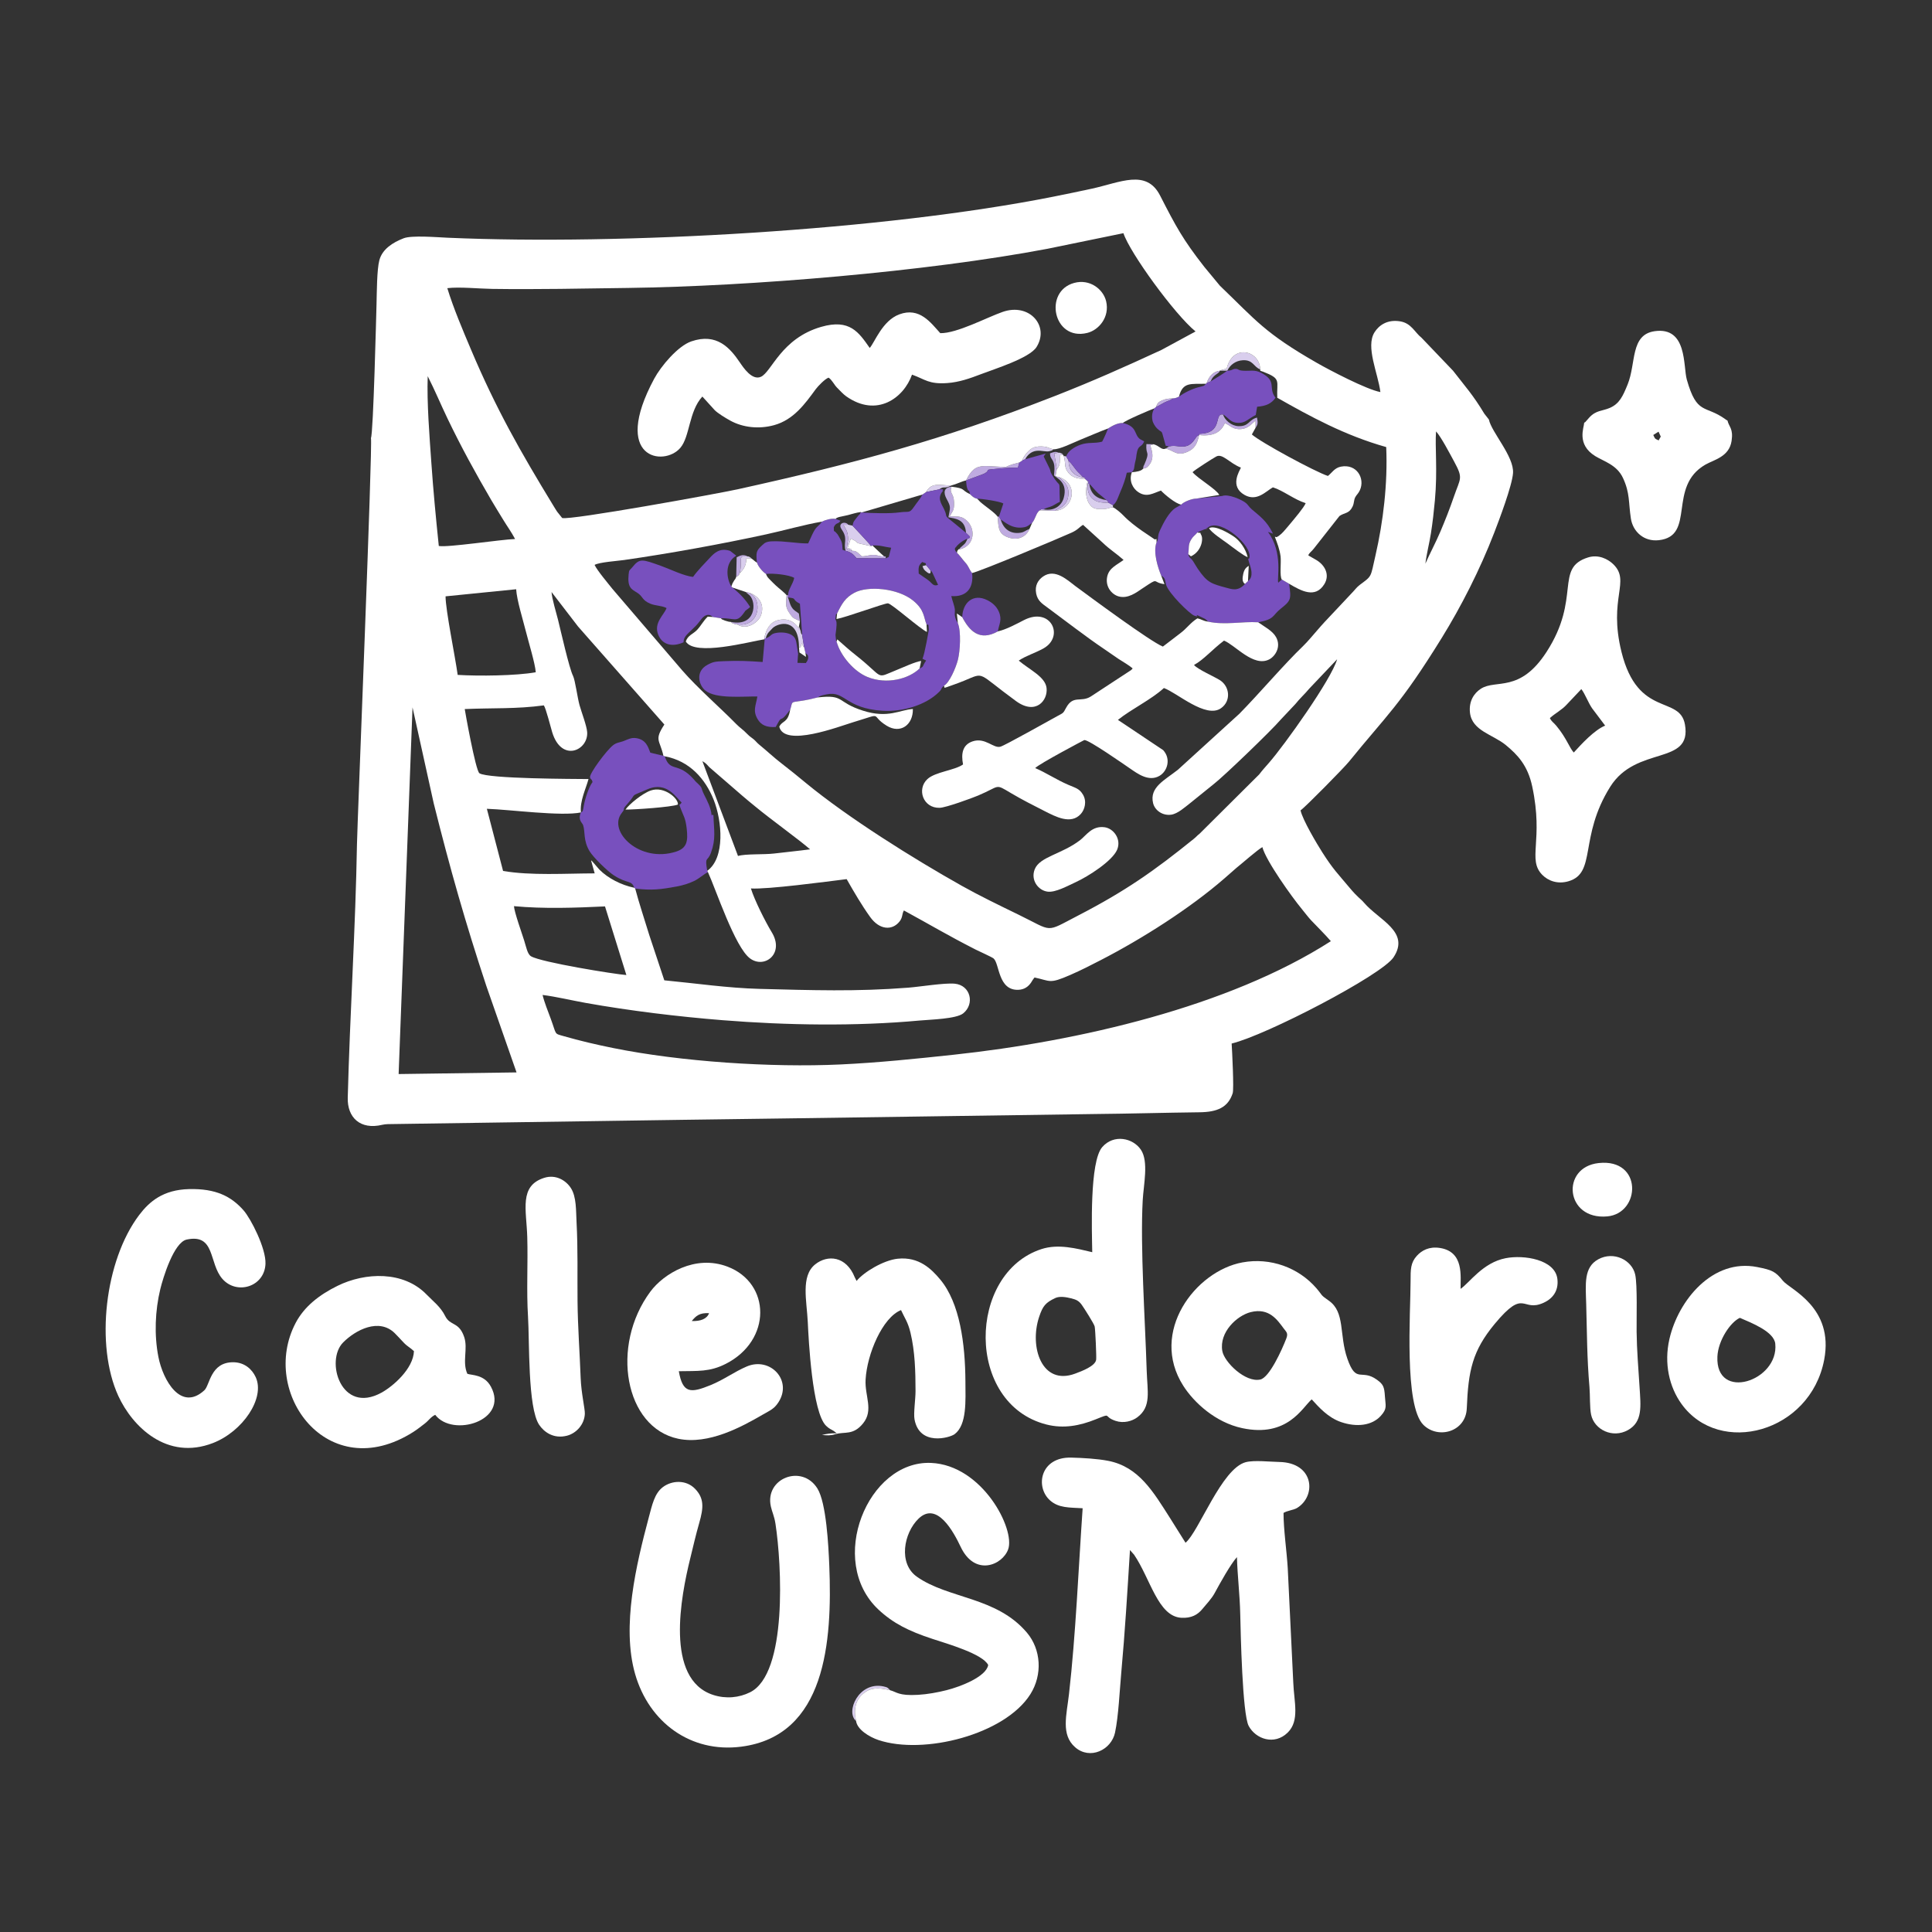<?xml version="1.0" encoding="UTF-8"?>
<!DOCTYPE svg PUBLIC "-//W3C//DTD SVG 1.1//EN" "http://www.w3.org/Graphics/SVG/1.1/DTD/svg11.dtd">
<!-- Creator: CorelDRAW 2021 (64-Bit) -->
<svg xmlns="http://www.w3.org/2000/svg" xml:space="preserve" width="5.118in" height="5.118in" version="1.1" style="shape-rendering:geometricPrecision; text-rendering:geometricPrecision; image-rendering:optimizeQuality; fill-rule:evenodd; clip-rule:evenodd"
viewBox="0 0 5118.11 5118.11"
 xmlns:xlink="http://www.w3.org/1999/xlink"
 xmlns:xodm="http://www.corel.com/coreldraw/odm/2003">
 <rect x="0" y="0" width="5118.11" height="5118.11" fill="#333333" stroke="none"/>
 <defs>
  <style type="text/css">
   <![CDATA[
    .fil2 {fill:#7850BE}
    .fil1 {fill:#BFABE0}
    .fil0 {fill:#D9CEED}
    .fil3 {fill:white}
   ]]>
  </style>
 </defs>
 <g id="Capa_x0020_1">
  <g id="_1806411748864">
   <g>
    <path class="fil0" d="M2258.12 1459.41c-6.6,-7.74 0.05,-4.27 -12.65,-7.85l8.36 -24.68c34.26,15.5 -6.03,7.03 54.36,19.94 -1.38,-2.29 -48.54,-53.29 -49.83,-54.36l-11.2 -2.35 -12.26 0.14c1.22,6.15 8.75,12.76 10.78,26.01 2.51,16.42 -1.5,23.37 -2.63,37.73l15.08 5.42z"/>
    <path class="fil0" d="M3231.63 982.07l19.53 -0.17c8.03,-15.96 22.83,-26.53 41.13,-27.57 27.4,-1.56 28.25,17.35 46.06,24.18 -0.49,-49.45 -72.8,-69.28 -88.69,-1.93l-15.91 4.27c-0.54,0.25 -1.5,0.69 -2.12,1.22z"/>
    <path class="fil0" d="M2024.73 1690.7l3.67 0.36c2.52,-8.22 3.87,-10.76 7.92,-16.06l10.84 -11.5c14.88,-13.49 69.21,-28.56 69.49,52 3.49,-3.7 3.73,5.51 6.84,-11.82 0.31,0.9 1.47,4 1.87,4.59 3.94,5.91 1.99,2.91 4.77,5.82l-5.19 -32.3c-4.53,-5.63 -2.32,-4.4 -4.22,-10.96l-4.22 -11.68 -1.56 9.87c1.99,-4.7 -1.16,-8.32 -5,-12.58 -12.55,-13.91 -28.85,-18.5 -49.02,-13.5 -20.76,5.14 -31.69,24.16 -36.19,47.74z"/>
    <path class="fil0" d="M2948.38 1343.92l0 -5.57 -12.21 -6.83c-18.82,0.73 -31.59,-1.19 -42.49,-10.89 -9.28,-8.26 -15.15,-24.7 -11.39,-41.07 1.93,-5.43 3.68,-4.69 -1.16,-4.69 -6.87,26.05 -4.88,49.62 8.2,64.45 6.86,7.78 13.94,9.31 28.39,9.46 17.59,0.18 20.8,-4.51 30.66,-4.84z"/>
    <path class="fil0" d="M1951.93 1653.39c26.01,18.26 56.87,-5.26 63.44,-22.08 11.55,-29.6 -4.91,-52.53 -30.13,-60.83l4 2.72c7.23,5.31 12.4,10.75 15.35,20.53 9.4,31.17 -11.61,68.24 -52.66,59.66z"/>
    <path class="fil0" d="M2267.81 4559.07c-7.5,-31.62 -0.13,-55.3 16.53,-70.36 20.04,-18.12 40.26,-19.01 73.59,-11.11 -5.2,-5.62 -5.61,-7.65 -17.68,-10.16 -65.36,-13.61 -101.06,67.57 -72.45,91.63z"/>
    <path class="fil0" d="M2707.81 1220.19l8.06 -3.66c5.77,-11.1 16.02,-20.84 30.48,-22.29 12.83,-1.28 24.22,3.04 33.21,1.15 10.17,-2.14 9.88,-4.43 10.94,-5.14 -12.15,-2.5 -11.94,-5.47 -23.99,-7.02 -9.81,-1.26 -21.77,-0.68 -30.11,3.18 -10.35,4.79 -24.11,20.57 -28.59,33.78z"/>
    <path class="fil0" d="M2794.88 1353.13c48.38,-2.59 64.45,-70.91 11.19,-88.98 14.95,15.16 26.9,23.05 23.88,49.53 -3.46,30.31 -30.45,34.16 -35.07,39.45z"/>
    <path class="fil0" d="M2873.5 1267.99c0,-4.69 1.22,-3.87 -3.23,-2.94 -25.35,-4.1 -38.98,-18.61 -39.4,-43.72 -1.39,-4.68 0.49,0.25 -2.99,-6.27 -1.89,-3.54 -2.09,-2.96 -3.35,-6.13l-6.48 -0.93c6.3,20.59 -0.37,28.82 12.43,44.44 8.95,10.92 22.87,16.85 43.03,15.55z"/>
    <path class="fil0" d="M2453.37 1303.41l34.39 -6.92c12.26,-8.19 11.17,-3.34 22.96,-6.27l7.13 -2.83c0.65,-0.29 1.6,-0.9 2.39,-1.37 -28.04,0.56 -52.15,-10.11 -66.87,17.39z"/>
    <path class="fil0" d="M1959.95 1517.79c0.66,-0.53 1.65,-2.18 1.94,-1.65 0.29,0.52 1.45,-1.24 1.83,-1.67 9.58,-10.73 13,-20.26 13.68,-35.41l13.31 0.5c-3.41,-3.37 0,-1.11 -5.62,-4.46 -3.48,-2.07 0.7,-0.12 -4.61,-1.13 -16.12,-0.44 -17.92,-1.94 -18.04,13.74 -0.12,15.31 -0.04,16.02 -2.49,30.07z"/>
    <path class="fil0" d="M2799.51 1243.11c9.74,-10.52 8.22,-20.98 8.15,-35.1 4.58,-3.94 -3.66,-1.01 8.67,-3.02 -2.77,-2.64 -0.1,-2.19 -5.55,-4.43 -6.74,-2.76 -2.34,-0.79 -6.83,-1.28l-11.17 1.8 6.74 42.02z"/>
    <path class="fil0" d="M2464.81 1510.87l-11.24 -13.66 -9.68 2.44c1.77,5.91 3.44,8.99 7.26,12.47 18.07,16.48 13.62,-1.19 13.66,-1.25z"/>
   </g>
   <g>
    <path class="fil1" d="M2559.05 1411.5l10.36 10.12c-3.45,6.02 2.37,1.7 -6.28,5.51 -6.45,13.75 -5.31,11.39 -14.48,19.69 -0.63,0.57 -2.58,2.22 -3.2,2.87 -4.45,4.61 -0.86,-0.16 -4.82,5.98 45.73,-9.49 44.82,-61.87 13.96,-81.59 -12.61,-8.07 -21.52,-4.87 -38.61,-6.38 7.37,-14.14 12.13,-14.91 11.47,-36.89 -0.78,-25.63 -13.44,-23.48 -6.72,-41.43 -20.89,2.02 -21.92,15.76 -13.17,32.03 11.87,22.05 10.15,21.33 4.87,48.94 17.79,3.69 44.41,4.37 46.61,41.16z"/>
    <path class="fil1" d="M3176.66 1152.47c36.56,4.16 58.01,-7.24 68.01,-31.5 15.18,5.8 20.91,18.02 44.2,15.58 18.72,-1.96 26.57,-13.91 37.2,-22.43l0.07 19.12c7.32,-10.1 5.85,-14.22 3.87,-27 -22.35,5.46 -20.44,23.69 -49.37,22.7 -18.24,-0.62 -36.44,-16.05 -40.58,-30.91 -23.63,-4.17 -1.66,43.35 -51.05,50.2 -17.33,2.4 -9.28,-1.41 -12.35,4.24z"/>
    <path class="fil1" d="M2559.24 1272.76l46.66 -17.33c25.9,-13.01 -12.84,-9.27 49.46,-14.93 16.02,-1.46 25.96,-1.17 41.39,-1.94l3.56 -13.41c-57.59,14.12 -8.2,13.23 -82.57,9.6 -27.53,-1.34 -39.97,5.15 -53.52,28.44l-4.96 9.56z"/>
    <path class="fil1" d="M2239.96 1459.02c16.5,4.39 20.31,9.56 29.24,19.85l77.17 0.32c-0.43,-6.52 1.48,-5.22 -4.37,-5.26 -9.26,1.3 -16.69,-3.69 -27.05,-3.9 -11.28,-0.22 -19.54,3.61 -31.46,3.75 -7.01,-4.84 -13.93,-16.12 -25.36,-14.37l-15.08 -5.42c1.13,-14.36 5.15,-21.31 2.63,-37.73 -2.03,-13.24 -9.56,-19.85 -10.78,-26.01l12.26 -0.14c-4.82,-6.66 -16.06,-7 -19.93,-0.67 -3.84,6.27 3.15,13.49 6.54,19.68 11.02,20.07 0.63,29.52 6.19,49.89z"/>
    <path class="fil1" d="M2727.31 1401.13c-12.72,5.14 -13.63,8.56 -23.93,10.15 -26.39,4.09 -45.1,-9.67 -52.46,-35.05l-4.5 -7.69 -3.68 0c2.96,29.8 1.42,45.65 28.29,55.16 25.2,8.92 47.32,-1 56.28,-22.57z"/>
    <path class="fil1" d="M2764.98 1349.43c-10.53,-0.81 -5.19,-2.52 -9.46,2.41l39.37 1.3c4.62,-5.29 31.61,-9.14 35.07,-39.45 3.02,-26.48 -8.93,-34.37 -23.88,-49.53l-9.96 -2.43 3.41 -18.62 -6.74 -42.02 11.17 -1.8c-8.04,-4.26 -13.59,-1.29 -22.24,1.64 -0.43,12.3 6.21,14.24 9.67,25.19 3.53,11.19 1.64,22.08 0.83,33.31 8.25,7.87 36.83,18.78 25.83,59.22 -5.95,21.87 -26.03,35.56 -53.06,30.78z"/>
    <path class="fil1" d="M3096.77 1182.79l-8.73 5.46c21.03,4.8 29.19,21.48 57.86,8.65 18.67,-8.35 25.26,-20.07 30.75,-44.43 -8.22,3.47 -7.27,6.39 -15.3,16.22 -3.62,4.43 -9.85,10.3 -16.33,12.4 -18.01,5.85 -30.01,-3.39 -48.26,1.69z"/>
    <path class="fil1" d="M1936.82 1647.71c3.13,2.59 -2.61,1.02 8.35,4.99 6.34,2.3 -3.56,0.69 6.75,0.69 41.05,8.58 62.06,-28.49 52.66,-59.66 -2.95,-9.78 -8.12,-15.22 -15.35,-20.53l-4 -2.72 -10.26 -2.45c0.63,0.65 1.66,0.58 2.03,1.8l8.96 7.49c18.79,18.74 15.95,83.02 -49.14,70.4z"/>
    <path class="fil1" d="M2119.09 1645.32l-2.76 -19.93c-7.57,-6.3 -13.06,-7.35 -19.09,-16.93 -5.15,-8.18 -6.74,-18.2 -9.78,-25.74l0.58 -5.97 -4.29 0c-1.57,23.01 -3.52,31.09 7.06,46.67 11.53,16.98 11.48,13.43 28.28,21.91z"/>
    <path class="fil1" d="M3028.09 1241.66c8.83,-2.44 9.31,-1.8 15.09,-8.44 18.46,-21.21 4.96,-46.97 4.08,-53.78l8.89 -2.5 -19.22 -0.51c-2.41,31.81 11.09,16.16 -5.51,54.32 -3.07,7.07 -1.33,-0.91 -3.34,10.91z"/>
    <path class="fil1" d="M2936.17 1331.51c-4.21,-7.8 3.61,-0.8 -5.04,-6.7 -26.57,-3.59 -42.04,-16.8 -45.52,-42.91l-3.33 -2.36c-3.76,16.38 2.11,32.81 11.39,41.07 10.91,9.71 23.67,11.62 42.49,10.89z"/>
    <path class="fil1" d="M1950.3 1528.13c5.57,-3.31 2.05,0.13 6.19,-4.24 3.39,-3.58 2.28,-3.19 3.46,-6.11 2.45,-14.06 2.37,-14.77 2.49,-30.07 0.12,-15.68 1.92,-14.19 18.04,-13.74 -10.91,-6.45 -19.65,-2.37 -28.99,2.45l-1.2 51.71z"/>
    <path class="fil1" d="M2870.27 1265.04l-10.46 -10.62c-14.39,-13.11 -18.7,-25.78 -28.94,-33.09 0.41,25.1 14.05,39.61 39.4,43.72z"/>
    <path class="fil1" d="M3196.62 1014.58c6.07,-2.35 4.27,-1.51 10.27,-4.03 4.16,-8.39 5.06,-10.46 11.49,-16.09 2.79,-2.44 5.57,-3.75 7.96,-5.74 5.14,-4.29 3.31,-2.97 5.3,-6.64 -18.28,1.99 -29.43,16.13 -35.02,32.51z"/>
    <path class="fil1" d="M3062.4 1078.09c9.51,-3.98 14.52,-7.89 22.31,-11.78 4.3,-2.15 6.53,-2.87 9.94,-4.26 1.26,-0.51 5.14,-1.94 6.17,-2.51 4.16,-2.32 2.79,-1.74 5.28,-4.08 -9.57,0.16 -19.63,1.57 -27.56,5.16 -9.15,4.14 -12.57,7.08 -16.14,17.47z"/>
   </g>
   <g>
    <path class="fil2" d="M2217.58 1625.15c12.82,-26.18 21.61,-41.74 45.53,-54.73 35.46,-19.26 115.66,-12.69 156.66,21.26 29.69,24.59 26.91,43.72 34.66,62.04 5.13,5.85 4.89,-8.24 6.06,14.26 0.05,0.91 -10.66,64 -16.72,77.15l9.71 4.7c-11.63,16.19 -4.34,15.34 -17.31,20.97 -28.6,27.91 -87.3,43.28 -138.09,22.62 -36,-14.64 -71.52,-56.04 -81.99,-94.07 -0.47,-0.53 -0.96,-1.39 -1.15,-1.8l-1.59 -15.43c7.56,-51.69 -2.62,-30.95 0.36,-48.46 1.35,-7.96 -1.01,-3.86 3.86,-8.51zm236 -127.94l11.24 13.66c4.51,4.45 0.28,-0.86 4.84,5.47l15.43 33.07c-13.18,4.53 -14.74,-3.76 -25.58,-12.04 -8.46,-6.46 -17.25,-11.58 -25.71,-17.94 -0.13,-9.37 -1.55,-15.69 2.37,-22.42 1.91,-3.28 8.04,-10.59 8.37,-7.56 13.69,4.5 5.27,1.65 9.03,7.77zm-0.2 -193.8l-9.52 6.65c-6.22,11.55 -14.3,20.36 -22.61,32.59 -12.52,18.41 -13.61,11.16 -37.46,14.56 -27.7,3.95 -72.77,2.14 -101.41,0.45l-1.78 -1.24c-5.39,11.07 -1.72,2.37 -9.81,13.25 -8.74,11.74 -9.75,10.59 -12.4,22.8 1.3,1.07 48.45,52.07 49.83,54.36l2.79 -1.93c20.52,-1.07 30.41,3.74 49.72,6.14l-6.37 24.44 -7.97 3.71 -77.17 -0.32c-8.93,-10.29 -12.74,-15.46 -29.24,-19.85l-7.87 -2.45c-1.28,-20.03 -1.14,-19.8 -8.97,-33.92 -5.19,-9.35 -2.94,-5.11 -8.32,-11.67 -6.44,-7.84 -5.46,2.04 -5.95,-14.41 6.74,-14.1 11.68,-6.86 17.55,-17.06l-12.72 -4.89c-11.1,-2.03 -27.14,2.7 -36.63,7.37 -7.59,12.16 -12.91,10.66 -21.39,26.21 -5.28,9.68 -9.3,20.37 -14.72,31.34 -29.57,0.39 -61.33,-6.74 -94.77,-5.59 -8.59,0.3 -15.11,1.25 -20.71,4.9l-6 5.13c-0.43,0.39 -1.04,0.98 -1.47,1.38 -15.2,14.13 -15.39,19.05 -12.72,45.06 3.27,10.75 15.64,24.8 23.85,29.98 18.13,-2.26 60.62,2 74.86,10.44 -2.86,16.09 -17.56,32.8 -15.92,45.89l-0.58 5.97c26.77,2.89 7.19,4 31.63,16.69l5.84 82.4 5.19 32.3 3.63 15.62c6.24,5.55 7.22,5.71 7.23,12.36 0.01,6.24 -4.56,11.96 -4.57,11.94 -0.25,-0.46 -0.98,1.67 -1.5,2.46l-22.32 -0.51c1.87,-38.41 3.35,-10.15 -1.49,-45.08 -1.97,-14.22 -3.76,-22.13 -13.45,-28.47 -8.94,-5.86 -24.53,-8.32 -39.72,-6.08 -18.05,2.66 -13.58,9.23 -29.54,14.72l-3.67 -0.36 1.02 2.71 -5.39 60.28c-39.14,-2.68 -62.92,-3.89 -102.46,-2.24 -22.77,0.94 -28.43,1.28 -44.18,9.94 -32.86,18.07 -22.02,53.85 -5.6,67.59 27.96,23.4 101.47,15.31 138.24,16.12 -4.04,24.44 -12.53,37.09 0.36,59.46 9.46,16.41 23.62,22.67 48.2,21.32l7.59 -13.72c9.33,-15.51 4.61,1.93 25.71,-25.63 5.04,-6.58 0.07,-0.94 4.91,-5.64 7.42,-22.91 -0.59,-19.88 28.29,-24.08 17.23,-2.51 29.38,-5.26 44.94,-9.23 7.54,-5.39 14.25,-6.22 23.85,-8.22 48.74,-10.15 48.85,37.23 147.53,43.47 52.39,3.31 114.54,-14.29 150.31,-50.16 9.02,-9.05 2.09,-6.44 12.43,-16.1 14.25,-7.04 31.76,-47.28 37.16,-68.72 5.95,-23.67 8.81,-75.32 -0.17,-97.02l-4.83 -9.05c-5.59,-13.57 -2.41,-20.24 -3.06,-26.63 -1.15,-11.31 -7.04,-24.54 -9.5,-36.1 40.52,3.01 59.93,-21.39 55.08,-61.06 -8.55,-10.72 -8.16,-17.26 -18.7,-28.65 -5.08,-5.48 -16.72,-21.46 -21.27,-24.94 -10.74,-10.93 -2.64,-15.01 -2.64,-15.01 2.7,-5.35 18.93,-19.02 30.58,-22.26 8.65,-3.81 2.83,0.51 6.28,-5.51l-10.36 -10.12 -27.87 -23.06c-36.7,-29.55 -17.28,-12.75 -30.48,-40.2 -6.8,-14.13 -19.26,-28.8 -2.51,-47.96 -4.91,-4.63 7.29,-4.64 -10.43,-3.8l-34.39 6.92z"/>
    <path class="fil2" d="M1805.63 2125.72c-5.04,10.75 -8.64,-0.95 -2.35,16.33 6.84,18.8 12.5,23.61 15.84,52.59 3.85,33.52 0.83,51.98 -27.89,61.32 -96.43,31.35 -182.19,-53.5 -144.33,-101.99 13.13,-16.82 -2.46,-4.68 15.26,-24.48 28.29,-31.62 1.07,-16.03 52.96,-38.53 52.56,-22.79 77.49,24.52 90.51,34.76zm-266.68 26.55c-8.92,20.62 3.57,26.83 5.85,33.79 5.85,17.82 -0.17,40.21 17.08,68.97 9.82,16.37 47.47,53.13 64.83,64.24 35.93,23 45.91,11.41 53.7,32.63l2.24 2.02c43.65,5.36 67.63,2.35 109.75,-5.43 17.24,-3.19 32.13,-7.85 45.86,-14.38 14.82,-7.04 25.31,-17.79 37.18,-23.69l-1.87 -3.48c-7.06,-40.61 0.59,-22.26 9.94,-48.15 13.47,-37.27 7.74,-58.74 6.43,-99.39 -8,-3.23 -3.97,5.61 -4.85,-0.27 -0.02,-0.11 -0.07,0.28 -0.18,0.27 -0.79,-18.33 -12.19,-39.58 -19.14,-53.28 -10.85,-21.4 -2.31,-16.77 -19.47,-32.47 -6.26,-5.73 -2.29,-2.3 -8.11,-8.85 -43,-48.36 -62.61,-16.97 -77.2,-61.25l-3.58 -1.3 -34.57 -8.27c-0.31,-0.72 -0.61,-1.46 -0.91,-2.21 -4.78,-12 -10.31,-32.55 -36.61,-36.39 -13.93,-2.04 -23.11,3.99 -33.04,7.64 -12.04,4.43 -19.08,3.91 -28.36,11.31 -18.08,14.43 -62.24,74.43 -60.89,84.57 0.87,6.47 4.82,3.72 6.61,12.94 -9.5,12.31 -19.65,43.55 -22.83,61.37 -2.92,16.4 -2.39,16.06 -7.88,19.05z"/>
    <path class="fil2" d="M3147.92 1467.97c2.2,-15.85 -0.64,-24.15 6.72,-37.15 5.86,-10.36 9.87,-11.22 17.4,-20.17l7.59 -3.98c46.05,-18.02 -5.91,6.12 22.93,-11.15 33.17,-19.87 114.25,48.57 107.39,82.13 -1.06,5.2 -6.03,-3.44 -0.57,13.57 3.91,12.18 13.05,36.41 -3.33,48.19l-7.94 7.5c-5.44,6.25 -12.28,11.69 -21.91,13.65 -8.5,1.72 -16.48,-0.61 -24.54,-2.77 -43.12,-11.54 -52.93,-13.65 -78.59,-51.03 -3.56,-5.18 -8.4,-13.79 -11.99,-19.37 -7.19,-11.17 -10.5,-7.58 -13.15,-19.41zm21.57 -147.13c-11.63,-0.17 -33.22,8.21 -40.33,15.91 -0.76,0.54 -1.74,1.1 -2.35,1.48l-12.2 7.01c-17.01,10.22 -32.26,39.22 -41.02,58.16 -2.06,4.44 -4.12,9.33 -4.98,14.25 -1.83,10.5 -0.4,12.89 -4.7,18.92 -10.02,26.73 4.18,68.5 12.26,88.17 11.65,7.7 9.33,10.35 12.76,23.51 6.03,23.13 62.98,78.3 74.5,82.53 20.38,7.5 -6.7,-8.76 16.83,2.93 13.11,6.51 11.87,4.34 20.34,13.15 44.84,9.67 89.37,-1.03 132.5,1.65 44.93,-8.37 36.57,-17.65 60.2,-36.4 26.59,-21.11 27.85,-24.66 21.61,-65.63l-19.23 -11.22 -9.37 8.3c-4.44,-8.58 13.8,-79.43 -27.35,-134.46l13.4 4.71c-16.41,-33.93 -34.54,-45.87 -56.03,-64.34 -8.77,-7.54 -9.25,-12.31 -18.32,-18.84 -8.8,-6.33 -43.19,-23.01 -60.67,-16.64l-67.84 6.86z"/>
    <path class="fil2" d="M1887.89 1634.43l21.88 3.5c36.4,-1.32 41.52,13.91 62.06,-16.02 4.22,-6.14 1.66,-2.91 6.74,-6.96 0.66,-0.52 2.78,-1.93 3.45,-2.45l5.19 -4.5c-11.05,-18.08 -26.02,-34.3 -42.39,-47.8l-4.16 -3.63 -3.18 -2.87c-12.31,-19.33 -19.34,-62.36 13.02,-81.63l-16.24 -12.67c-27.23,-9.28 -42.11,5.83 -53.19,17.61 -15,15.95 -33.8,35.28 -45.01,51.2 -22.99,-1.87 -61.5,-20.65 -83.76,-28.67 -51.92,-18.69 -57.5,-20.99 -77.11,3.07 -7.78,9.55 -8.52,5.44 -9.92,19.43 -3.41,34.01 7.31,38.74 22,47.66 16.86,10.24 12.15,19.89 35.68,29.65 13.64,5.66 30.87,4.91 42.89,11.5 -7.34,19.18 -34.96,39.31 -21.9,71.1 10.44,25.41 35.95,33.4 66.78,19.6 0.75,-16.6 9.58,-20.26 31.93,-42.96 7.89,-8.02 9.84,-11.88 16.87,-20.27 8.29,-9.9 19.39,-13.37 28.38,-3.89z"/>
    <path class="fil2" d="M3251.16 981.91c-2.84,3.08 -34.91,23.02 -44.28,28.64 -6,2.52 -4.19,1.68 -10.27,4.03l-1.76 2.06c-6.95,6.45 -1.63,4.6 -19.79,9.09 -15.66,3.87 -39.31,15.13 -51.81,25.09 -4.95,1.96 -8.89,4.56 -17.16,4.64 -2.49,2.33 -1.12,1.76 -5.28,4.08 -1.03,0.57 -4.91,2 -6.17,2.51 -3.41,1.39 -5.64,2.11 -9.94,4.26 -7.79,3.89 -12.8,7.8 -22.31,11.78l-4.68 3.86c-5.27,10.2 -6.94,19.33 -4.78,31.34 1.3,7.26 7.15,16.73 12.16,21.58 17.7,17.13 8.61,-4.78 22.96,45.91l8.7 2c18.25,-5.08 30.25,4.17 48.26,-1.69 6.48,-2.1 12.71,-7.97 16.33,-12.4 8.03,-9.83 7.08,-12.75 15.3,-16.22 3.07,-5.65 -4.98,-1.83 12.35,-4.24 49.39,-6.85 27.42,-54.37 51.05,-50.2 5.01,3.01 2.14,1.13 6.04,4.13 1.13,0.87 3.78,3.16 4.98,4.24 8.76,7.93 16.19,15.21 34.76,13.67 14.52,-1.2 22.19,-11.33 40.83,-20.66l3.65 -21.88c24.64,-2.01 37.91,-8.6 48.73,-23.81 -20.98,-26.84 5.6,-43.2 -38.05,-66.04 -17.91,-9.37 -29.69,-4.19 -49,-5.7 -13.96,-1.09 -9.96,-5.1 -19.65,-4.76 -8.21,0.28 -7.29,4.58 -21.17,4.69z"/>
    <path class="fil2" d="M2715.87 1216.53l-8.06 3.66 -7.52 4.98 -3.56 13.41c-15.43,0.76 -25.37,0.48 -41.39,1.94 -62.3,5.66 -23.56,1.92 -49.46,14.93l-46.66 17.33c0.9,6.69 0.75,14 2.67,19.7 5.45,16.15 3.85,-2.15 7.81,16.67 6.14,5.76 9.91,10.12 18.98,12.06 11.99,-0.37 60.32,7.11 69.32,12.52l-11.6 34.83 4.5 7.69c10.1,5.38 30.41,27.13 63.51,20.21 8.86,-1.85 12.14,-6.43 19.8,-11.28 8.28,-9.84 9.86,-22.65 16.44,-29.65 4.24,-4.51 -0.66,-0.91 4.83,-3.68 4.28,-4.93 -1.06,-3.21 9.46,-2.41 5.54,-4.42 14.96,-5.45 21.95,-8.77 7.25,-3.45 12.43,-7.54 20.79,-11.28 -2.73,-70.28 4.85,-27.62 -21.34,-72.65 -5.4,-9.29 -2.15,-7.26 -6.03,-15.99l-15.42 -31.31c0.28,-0.55 0.81,-1.28 1.14,-1.83 0.36,-0.6 0.94,-1.4 1.29,-1.96 0.37,-0.59 1.06,-1.56 1.39,-2.04 0.33,-0.5 1,-1.36 1.45,-2.07l-54.32 15z"/>
    <path class="fil2" d="M2935.2 1135.2c-3.05,8.96 -10.86,26.28 -15.43,34.73 -20.77,5.85 -36.36,0.55 -57.92,8.39 -16.42,5.97 -32.39,16.44 -37.33,30.61 1.26,3.17 1.46,2.59 3.35,6.13 3.48,6.52 1.61,1.59 2.99,6.27 10.23,7.32 14.55,19.98 28.94,33.09l10.46 10.62c4.45,-0.92 3.23,-1.74 3.23,2.94l7.63 6.87c4.84,0 3.09,-0.74 1.16,4.69l3.33 2.36c2.96,2.49 2.06,1.48 4.97,4.7 9.13,10.11 14.35,17.77 27.14,27l13.41 11.21c8.65,5.9 0.82,-1.09 5.04,6.7l12.21 6.83c10.21,-6.74 14.48,-24.39 20.95,-38.66 5.34,-11.78 12.97,-33.42 15.67,-47.37l13.45 -1.33c8.73,-10.11 3.94,-8.41 10.12,-32.56 1.46,-5.72 1.22,-7.12 2.03,-12.93 4.21,-30.33 13.45,-17.65 20.37,-36.36 -2.04,-1.14 -7.96,-3.98 -9.43,-4.9 -18.61,-11.69 -6.58,-34.4 -46.96,-43.63 -14.29,-0.71 -29.3,8.28 -39.38,14.61z"/>
    <path class="fil2" d="M2549.07 1634.86c18.46,35.47 45.54,65.24 94.42,37.73 2.95,-19.09 12.24,-30.19 2.33,-52.75 -6.17,-14.06 -17.65,-23.56 -29.89,-29.74 -37.91,-19.17 -65.68,6.5 -66.87,44.76z"/>
   </g>
   <g>
    <path class="fil3" d="M1092.82 1873.85l56.19 254.4c43.49,173.8 83.32,314.2 139.29,483.46l80.09 229.23 -312.37 4.34 36.8 -971.43zm566.53 709.16c-30.83,-2.22 -225.77,-33.69 -252.59,-49.7 -9.56,-5.71 -12.57,-23.98 -18.2,-41.87 -5.83,-18.52 -26.13,-75.24 -27,-90.93 78.33,7.43 163.49,4.38 241.17,0.67l56.61 181.83zm295.69 -315.44l-94.36 -251.17c9.04,5.17 10.52,7.37 18.43,15.97l87.32 75.59c13.04,11.39 22.17,18.5 34.3,28.54 42.04,34.81 115.6,87.52 145.28,113.48 -31.68,4.23 -63.65,7.31 -94.92,11.07 -27.89,3.35 -75.75,0.42 -96.05,6.53zm-587.65 -706.59c1.46,28.02 18.39,82.21 25.73,111.68 6.77,27.2 24.52,84.74 26.19,108.23 -52.36,9.44 -151.42,10.39 -206.86,6.98 -6.4,-47.19 -32.18,-172.25 -32.09,-208.1l187.03 -18.79zm390.03 441.27l3.58 1.3c66.7,12.3 107.86,60.83 129.42,114.63 22.7,56.65 30.89,154.46 -16.84,188.75l1.87 3.48c21.13,45.89 71.41,198.86 111.41,228.51 38.46,28.5 92.09,-12.59 57.69,-69.13 -16.36,-26.87 -45.78,-84.87 -55.3,-116.15 43.82,2.85 200.91,-18.13 253.65,-24.75 19.77,34.69 39.51,68.62 62.21,100.31 24.63,34.4 58.06,36.51 77.63,12.31 9.1,-11.25 6.24,-19.91 11.81,-29.58 69.02,37.52 114.35,65.03 189.9,103.55 8.9,4.54 43.37,19.86 47.77,23.7 15.92,13.9 11.51,84.97 65.5,82.96 16.05,-0.6 26.69,-8.6 34.11,-19.75 1.63,-2.44 1.95,-3.39 3.3,-5.42 0.5,-0.74 2.11,-3.09 2.58,-3.74l2.92 -3.73c43.33,9.22 38.19,17.85 94.78,-6.8 28.91,-12.59 54.53,-25.81 80.67,-39.27 109.43,-56.34 236.36,-137.14 327.01,-215.93l31.93 -27.98c15.81,-12.56 56.09,-48.22 69.16,-55.36 9.56,36.29 77.73,131.53 104.66,164.15 7.6,9.21 17.59,22.46 24.56,29.77 18.43,19.34 36.58,37.13 52.24,55.21 -271.23,174.09 -669.76,265.46 -999.25,300.84 -98.36,10.56 -200.31,21.11 -300.07,25.77 -183.32,8.56 -423.05,-7.24 -602.65,-43.65 -44.95,-9.11 -87.78,-19.11 -131.04,-31.58 -25.32,-7.3 -17.46,-2.06 -33.77,-46.31 -6.9,-18.72 -16.94,-43.26 -21.5,-62.6 36.46,4.58 77.29,14.48 114.22,21.08 116.93,20.9 244.89,36.39 363.28,45.83 169.17,13.47 352.24,16.44 521.58,0.82 28.6,-2.64 96.67,-4.11 115.22,-18.97 31.09,-24.89 19.67,-74.68 -22.64,-78.61 -26.98,-2.5 -91.74,8.1 -122.65,10.53 -138.09,10.83 -256.21,6.75 -394.23,3.23 -84.11,-2.15 -170.35,-14.91 -252.3,-22.68l-39.82 -119.85c-12.69,-41.84 -27.04,-84.13 -37.32,-123.26l-2.24 -2.02c-34.98,-7.36 -69.59,-25.02 -92.62,-48.21l-19.7 -22.69c-0.18,-0.85 -0.87,-0.95 -2.21,-1.13l9.48 33.83c-77.09,0.18 -169.09,6.27 -242.71,-6.41l-42.95 -164.66c62.69,2.16 197.15,20.44 249.25,9.64 -3.56,-29.74 13.55,-63.86 20,-88.41 -39.89,-0.39 -265.22,-0.56 -288.88,-15.31 -10.29,-6.41 -39.07,-169.09 -38.98,-170.12 74.57,-3.31 137.04,0.14 209.57,-9.76 5.66,8.16 18.14,58.24 22.2,71.41 24.92,80.81 95.95,47.86 92.56,-0.64 -1.19,-17.03 -15.26,-53.41 -20.31,-71.68 -5.38,-19.43 -11.59,-66.14 -17.03,-76.98 -10.39,-20.74 -32.42,-119.04 -39.86,-148.95 -4.92,-19.77 -15.93,-54.93 -17.18,-73.45l70.47 91.63 228.41 259.41c-27.78,42.21 -11.93,40.03 -2.5,82.84zm2094.54 -779.98c24.98,46.05 16.85,43.2 -0.53,93.78 -11.52,33.5 -22.39,60.87 -35.86,92.67 -12.27,28.96 -27.88,57.58 -39.53,84.49 2.89,-24.98 10.63,-54.68 14.68,-80.52 4.65,-29.66 7.67,-56.93 10.47,-87.11 7.35,-79.07 -0.08,-143.52 3.09,-182.69 13.17,14.17 36.31,58.42 47.68,79.39zm-1674.9 159.72c9.5,-4.67 25.54,-9.4 36.63,-7.37 5.04,-4.06 0.17,-1.61 8.93,-4.9l23.17 -5.06c11.78,-2.91 21.7,-6.61 34.8,-8.24l1.78 1.24 161.49 -47.6 9.52 -6.65c14.71,-27.5 38.82,-16.82 66.87,-17.39 13.81,-3.43 28.68,-11.42 39,-13.26l4.96 -9.56c13.56,-23.3 26,-29.79 53.52,-28.44 74.38,3.63 24.98,4.52 82.57,-9.6l7.52 -4.98c4.48,-13.22 18.25,-29 28.59,-33.78 8.34,-3.86 20.3,-4.43 30.11,-3.18 12.06,1.55 11.84,4.52 23.99,7.02 16.57,0.83 53.31,-18 72.35,-25.63 24.9,-9.98 47.54,-20.35 72.35,-29.41 10.08,-6.33 25.09,-15.32 39.38,-14.61 7.92,-7.6 75.02,-35.83 83.14,-38.65l4.68 -3.86c3.57,-10.39 7,-13.33 16.14,-17.47 7.93,-3.59 17.98,-5 27.56,-5.16 8.27,-0.07 12.21,-2.68 17.16,-4.64 9.86,-40.09 32.61,-32.96 71.6,-34.18l1.76 -2.06c5.59,-16.38 16.74,-30.52 35.02,-32.51 0.63,-0.52 1.59,-0.97 2.12,-1.22l15.91 -4.27c15.89,-67.35 88.2,-47.52 88.69,1.93 1.54,6.31 -3.4,1.91 7.93,6.3 49.25,19.04 35.38,23.61 37.35,68.93 87.8,49.8 178.83,99.73 288.62,130.63 4.23,96.85 -7.96,197.91 -28.42,287.08 -13.78,60.06 -8.42,53.12 -41.76,78.13 -7.87,5.91 -11.41,11.61 -18.31,18.72l-74.73 79.52c-12.63,13.58 -25.34,29.07 -37.41,42.66 -6.42,7.23 -12.41,14.18 -19.27,20.76 -51.12,49.01 -116.15,125.87 -168.98,179.54l-162.97 148.43c-34.87,27.51 -75.94,46.46 -65.68,88.53 4.49,18.43 24.33,33.71 47.85,30.5 17.5,-2.39 37.02,-20.44 48.08,-28.82l64.79 -52.31c24.55,-18.63 153.51,-142.51 177.53,-170.94l38.79 -41.16c11.91,-15.09 24.14,-25.61 36.59,-40.63l73.89 -77.89c-14.93,52.96 -139.51,227.47 -180.41,274.2 -9.2,10.52 -18.16,20.34 -26.12,30.96l-157.61 156.76c-6.57,5.01 -8.4,8.06 -15.05,13.43 -105.71,85.51 -182.32,139.18 -307.64,203.94 -88.59,45.78 -63.61,42.8 -157.99,-3.06 -51.78,-25.16 -103.13,-50.04 -149.7,-76.18 -128.81,-72.33 -301.59,-180.58 -413.13,-272.56 -21.48,-17.71 -41.72,-34.35 -63.36,-50.91 -21.13,-16.17 -40.19,-34.34 -60.57,-50.92 -5.98,-4.87 -8.37,-8.94 -14.46,-13.96 -6.37,-5.25 -9.87,-6.78 -15.8,-12.93 -12.62,-13.1 -19.65,-16.6 -29.99,-27.14 -43.68,-44.53 -101.99,-94.87 -143.3,-142.37l-184.51 -215.44c-11.38,-14.39 -40.46,-48.77 -47.49,-63.76 12.93,-7.31 60.05,-10.36 78.06,-12.94 122.21,-17.56 258.84,-42.41 377.32,-68.2 47.98,-10.44 100.8,-25.65 146.55,-33.43zm-1044 -385.41c18.47,36.08 34.44,74.65 52.47,112.18 36.09,75.14 74.36,144.89 115.75,215.78 10.65,18.23 20.49,33.63 31.28,51.53 10.98,18.2 22.38,33.54 31.97,51.84 -37.31,1.22 -180.49,23.11 -202.1,18.41 -7.76,-74.76 -14.52,-145.33 -19.78,-220.94 -4.92,-70.74 -12.03,-157.57 -9.59,-228.79zm51.93 -233.2c32.82,-3.92 83.67,1.45 118.51,1.94 121.4,1.72 238.97,-0.94 360.01,-2.53 324.47,-4.25 790.46,-43.04 1111.09,-103.68l201.5 -41.38c16.85,51.78 135.95,215.53 191.05,260.33l-90.39 48.98c-96.91,44.8 -181.58,82.65 -283.41,122.47 -294.68,115.23 -529.27,178.27 -839.15,246.65 -52.82,11.66 -444.34,82.74 -464.96,76.09l-13.38 -16.77c-3.49,-5.2 -6.96,-11.02 -10.96,-17.57 -86.07,-141.22 -150.49,-254.22 -217.03,-411.54 -21.72,-51.35 -46.92,-110.52 -62.88,-163zm-202.29 397c4.82,16.98 -36.13,1020.56 -37.06,1076.24 -3.64,217.74 -18.69,449.69 -24.42,671.36 -1.35,52.41 33.02,85.81 91.59,71.74 8.94,-2.15 19.82,-1.84 30.67,-1.99l760.05 -11.11c90.43,-0.98 181.03,-2.68 271.39,-3.68l825.69 -11.75c92.29,-0.85 184.85,-3.59 277.23,-4.64 46.84,-0.53 75.61,-12.87 87.74,-50.59 3.61,-11.22 -1.46,-110.84 -2.77,-131.52 91.36,-21.96 397.34,-180.99 428.76,-228.31 44.98,-67.73 -38.81,-98.77 -77.69,-144.31 -11.11,-13.02 -15.2,-11.9 -40.59,-42.37 -29.5,-35.41 -41.68,-46.41 -70.7,-92.06 -13.58,-21.37 -51.73,-85.07 -57.27,-110.63 12.47,-8.35 114.97,-112.64 128.06,-128.79 100.62,-124.19 135.24,-148.83 246.08,-328.24 50.97,-82.51 100.61,-179.31 138.87,-278.33 12.55,-32.48 47.61,-124.83 49.88,-158.18 3,-44.16 -56.9,-107.85 -64,-141.95l-11.93 -15.2c-30.45,-50.59 -50.14,-71.45 -82.95,-113.98l-83.76 -87.59c-17.81,-13.98 -26.59,-38.38 -56.56,-43.25 -34.43,-5.6 -56.15,10.93 -67.59,28.81 -24.5,38.3 9.21,108.79 15.44,158.56 -36.81,-6.7 -135.5,-58.6 -167.17,-76.69 -139.81,-79.85 -163,-113.95 -257.97,-204.99l-41.46 -50.09c-56.41,-72.08 -74.99,-106.59 -117,-188.77 -36.34,-71.1 -105.63,-34.63 -180.77,-18.27 -33.22,7.24 -67.46,14.31 -101.6,21.11 -450.53,89.71 -1143.13,129.06 -1604.62,108.86 -27.61,-1.21 -95.32,-6.91 -116.76,1.35 -29.57,11.4 -56.71,29.01 -64.51,58.12 -6.69,24.96 -6.69,86.59 -7.5,115.89 -0.65,23.24 -8.49,344.04 -14.8,355.22z"/>
    <path class="fil3" d="M2953.91 4589.62c9.16,-43.2 12.19,-111.39 16.46,-158.29 9.85,-108.18 16.32,-215.94 23.07,-325.07l10.92 12.42c42.93,62.85 63.14,163.08 124.67,167 27.31,1.74 44.09,-8.56 55.47,-22.38 11.22,-13.62 25.09,-27.76 33.57,-43.52 13.74,-25.5 42.23,-76.7 58.74,-94.79 1.43,50.66 7.66,100.15 8.76,151.39 1.04,48.4 5.68,264.52 22.32,295.77 18.57,34.88 68.19,52.19 103.29,17.77 32.5,-31.87 16.74,-81.28 14.83,-133.46l-14.63 -302.53c-2.78,-45.97 -11.16,-101.83 -11.15,-146.02 9.65,-6.03 26.95,-7.7 35.76,-13.06 51.83,-31.55 45.8,-120.13 -46.9,-121.89 -24.44,-0.46 -66.76,-5.22 -88.8,0.48 -64.23,16.61 -124.15,184.1 -159.69,213.49l-40.39 -64.38c-44.78,-70.2 -82.9,-136.61 -164.33,-152.59 -28.95,-5.68 -68.13,-7.85 -98.14,-8.59 -81.96,-2.02 -96.29,77.89 -55.7,113.67 22.71,20.02 50.45,18.39 86.04,20.51 -11.05,158.53 -18.2,334.87 -36.19,492.28 -6.4,56.02 -21.87,107.56 16.39,140.97 38.98,34.03 95.77,7.37 105.64,-39.18z"/>
    <path class="fil3" d="M4105.78 1902.27c14.84,-13.31 31.88,-21.55 44.67,-35.8l38.69 -40.94c9.56,11.85 18.28,36.16 28.63,50.98l34.48 45.73c-28.45,11.56 -62.51,48.52 -83.12,71.28 -11.51,-12.23 -19,-38.05 -46.21,-70.81 -8.03,-9.67 -11.96,-10 -17.14,-20.44zm101.32 -425.6c-90,27.93 -17.39,107.2 -110.21,250.52 -71,109.61 -134.02,71.48 -173.96,97.42 -18.33,11.9 -32.19,33.32 -28.77,63.5 5.45,48.09 60.93,57.59 94.9,85.65 30.9,25.52 58.01,53.42 70.05,109.92 30.49,143.05 -13.68,192.58 26.38,233.71 15.43,15.83 40.55,25.7 69.66,17.16 74.93,-21.99 26.93,-116.79 110.41,-250.13 69.5,-110.99 217.29,-55.13 198.1,-164.94 -13.75,-78.69 -124.51,-16.84 -168.08,-192.19 -35.67,-143.56 25.05,-186.9 -21.74,-232.53 -14.34,-13.99 -39.46,-26.56 -66.74,-18.09z"/>
    <path class="fil3" d="M2042.06 3990.77c3.33,15.03 9.11,25.35 12.29,46.02 16.47,107.1 32.26,396.65 -67.23,446.23 -29.3,14.61 -64.06,17.89 -97.42,7.2 -129.69,-41.56 -85.3,-263.5 -61.49,-360.5 8,-32.57 15.03,-63.57 24.24,-95.6 11.47,-39.87 13.25,-64.72 -11.03,-89.96 -24.04,-24.98 -62.17,-22.56 -85.9,-4.24 -21.65,16.7 -27.83,46.2 -36.9,80.25 -33.03,123.96 -72.45,288 -36.15,414.44 36.82,128.24 147.24,209.64 280.78,192.59 224.5,-28.67 241.73,-278.45 233.63,-479.42 -2.11,-52.26 -7.87,-166.81 -31.52,-204.65 -40.95,-65.52 -139.83,-26.97 -123.3,47.63z"/>
    <path class="fil3" d="M2357.93 4477.6c-33.33,-7.91 -53.56,-7.02 -73.59,11.11 -16.66,15.07 -24.04,38.74 -16.53,70.36 2.95,22.55 34.65,42.3 59.52,50.59 119.71,39.91 334.52,-14.42 402.19,-121.39 32.81,-51.88 28.39,-118.84 -9.02,-163.09 -80.87,-95.66 -208.02,-89.26 -291.62,-148.3 -49.58,-35.01 -34.95,-115.41 4.29,-153.59 49.22,-47.91 93.59,36.15 111.8,74.56 37.57,79.26 110.59,48.73 125.82,6.46 19.17,-53.19 -68.22,-223.01 -204.39,-228.86 -167.46,-7.2 -276.88,259.78 -139.11,388.66 38.6,36.1 80.18,56.94 142.56,77.41 42.25,13.86 133.17,39.99 148,69.25 -5.03,30.74 -72.49,57.23 -110.52,66.77 -23.31,5.85 -49.87,10.83 -75.35,12.3 -51.98,2.99 -56.13,-7.54 -74.03,-12.22z"/>
    <path class="fil3" d="M2795.3 3438.78c11.76,-5.61 29,-2.65 42.14,0.65 13.3,3.35 20.31,6.15 28.44,17.5 5.8,8.09 32.63,50.19 34.07,57.14 1.8,8.69 5.01,80.58 3.9,88.11 -2.47,16.85 -37.57,29.97 -55.28,36.61 -88.51,33.18 -122.32,-70.35 -95.8,-150.13 9.7,-29.2 17.11,-37.76 42.52,-49.88zm98.19 -121.57c-41.99,-9.97 -90,-22.68 -134.57,-8.2 -196.39,63.79 -202.08,409.38 12.83,464.59 46.37,11.91 89.4,2.99 129.95,-13.2 46.7,-18.65 18.2,-8.32 53.48,3.62 21.23,7.19 43.72,1.07 57.83,-9.5 37.61,-28.21 26.47,-68.05 24.73,-123.72 -4.24,-135.57 -17.28,-325.97 -10.56,-450.81 2.24,-41.5 16.23,-102.79 -4.73,-134.09 -21.1,-31.49 -71.93,-42.1 -102.43,-7.19 -33.92,38.81 -27.44,221.41 -26.54,278.5z"/>
    <path class="fil3" d="M2416.02 992.43c35.25,12.64 44.09,25.76 93.24,22.36 31.89,-2.2 61.19,-12.72 89.21,-23.48 35.41,-13.6 129,-42.6 147.41,-71.92 34.98,-55.73 -18.79,-117.97 -89.93,-93.06 -42.17,14.76 -121.31,57.14 -165.06,56.25 -25.03,-27.43 -54.59,-69.79 -108.43,-49.83 -45.16,16.74 -65.13,74.23 -78.47,89 -28.93,-41.27 -52.65,-77.77 -128.6,-55.85 -105.72,30.52 -131.06,118.91 -159.36,132.13 -23.72,11.07 -47.23,-24.9 -56.11,-37.96 -25.57,-37.63 -60.72,-79.13 -128.67,-55.67 -35.42,12.23 -80.21,65.43 -98.17,98.83 -114.41,212.75 25.65,233.83 69,183.46 25.91,-30.1 22.35,-96.71 58.56,-136.19l32.77 36.1c7.66,7.77 27.58,20.16 40.95,27.54 33.92,18.73 76.5,23.08 116.22,12.18 52.04,-14.28 82.27,-56.96 110.28,-95.15 6.11,-8.32 24.63,-27.48 34.05,-30.72 8.33,4.8 15.09,18.94 21.85,25.81 7.41,7.54 17.14,18.1 24.87,23.57 80.74,57.07 152.32,5 174.38,-57.38z"/>
    <path class="fil3" d="M3333.08 1648.5c-43.13,-2.68 -87.66,8.02 -132.5,-1.65 -13.89,-1.95 -15.84,-5.87 -28.56,-8.74 -18.65,11.63 -27.46,26.08 -44.96,39.2 -16.8,12.6 -31.21,24.28 -46.47,35.56 -33.94,-13.87 -191.39,-130.51 -230.98,-159.65 -20.85,-15.35 -54.34,-48.7 -86.69,-25.74 -12.31,8.74 -22.29,23.08 -17.94,44.96 3.89,19.57 16.46,27.16 29.07,36.44 44.28,32.61 105.4,79.95 150.09,109.85 13.52,9.05 25.78,18.01 38.88,26.76 11.2,7.48 27.62,16.37 37.47,25.35 -1.48,1.73 -1.5,1.96 -4.16,4.37l-106.95 70.07c-26,16.15 -46.29,-4.72 -64.98,29.45 -8.4,15.36 -6.56,13.19 -23.33,22.26 -25.07,13.55 -138.11,77.46 -150.83,81.08 -18.58,5.28 -40.15,-25.47 -73.84,-14.07 -26.68,9.02 -30.67,32.7 -25.17,61.12 -22.44,15.85 -73.89,19.57 -94.59,38.93 -28.44,26.59 -11.4,77.05 32.49,75.95 16.73,-0.42 85.28,-25.47 102.32,-32.67 59.75,-25.22 42.93,-32.22 87.23,-6.01 28.81,17.04 57.83,31.78 87.56,46.85 29.83,15.12 70.56,37.34 96.97,8.08 10.21,-11.31 16.49,-32.79 5.83,-50.94 -9.54,-16.24 -18.97,-17.58 -39.37,-26.39 -31.91,-13.78 -58.84,-32.15 -87.36,-44.2 10.39,-11.26 129.6,-74.2 130.17,-74.25 11.74,-1.05 106.94,65.79 122.23,76.16 17.39,11.79 47.98,35.31 76.59,18.88 21.53,-12.36 31.29,-45.15 10.08,-68.31l-119.91 -80.15c37.6,-29.85 87.5,-53.09 121.87,-84.4 35.36,13.04 111.11,81.62 151.2,53.53 27.01,-18.93 23.54,-56.92 -2.35,-74.04 -12.88,-8.51 -60.23,-29.2 -69.12,-40.6 25.41,-13.58 48.07,-40.81 79.52,-64.51 30.03,12.16 78.13,71.18 119.71,49.81 15.25,-7.83 32.46,-32.65 18.3,-58.74 -9.22,-16.98 -31.15,-27.98 -47.56,-39.6z"/>
    <path class="fil3" d="M494.64 3283.73c76.45,-16.26 57.94,62.6 94.58,104.27 38.05,43.27 111.69,21.02 114.07,-40.08 1.59,-40.72 -38.64,-119.56 -58.13,-141.61 -32.43,-36.71 -72.95,-58.06 -144.51,-56.24 -68.15,1.73 -104.67,32.57 -131.99,68.69 -91.09,120.41 -116.82,345.28 -55.19,479.34 37.01,80.5 128.3,172.04 250.65,124.69 78.41,-30.34 139,-118.64 113.22,-174.66 -9.56,-20.76 -29.47,-39.26 -59.61,-39.35 -60.36,-0.19 -61.65,60.72 -76.33,74.24 -62.02,57.13 -109.63,-26.13 -121.81,-88.44 -11.4,-58.35 -8.69,-122.78 5.11,-179.76 6.81,-28.15 35.48,-123.75 69.94,-131.08z"/>
    <path class="fil3" d="M3313.26 3475.99c48.99,-12.31 70.78,20.95 87.47,43.32 6.88,9.22 12.38,12.3 6.83,26.65 -11.72,30.29 -44.6,103.19 -68.83,108.57 -39.52,8.78 -95.52,-46.01 -100.68,-75.59 -8.66,-49.66 38.63,-93.76 75.21,-102.95zm161.61 231.1c18.92,20.68 42.99,48.31 77.84,60.19 41.28,14.07 81.61,9.46 105.09,-16.39 17.91,-19.71 12.52,-26.67 11.03,-51.55 -1.55,-25.84 -4.57,-32.17 -21.12,-44.21 -41.66,-30.31 -54.67,12.12 -78.44,-55.96 -22.11,-63.31 -5.25,-123.28 -49.16,-153.61 -23.51,-16.24 -15.92,-13.36 -32.84,-32.92 -47.01,-54.33 -121.55,-82.12 -196.11,-68.33 -124.52,23.02 -247.1,184.64 -156.53,326.76 28.31,44.42 85.14,97.06 156.05,112.22 120.26,25.71 159.19,-54.65 184.19,-76.2z"/>
    <path class="fil3" d="M1096.6 3579.35c-1.7,46.57 -55.11,92.98 -86.02,109.97 -107.08,58.91 -149.8,-84.5 -101.55,-133.03 33.36,-33.54 95.07,-65.29 136.53,-24.7 7.8,7.64 14.82,15.67 23.64,24.93 10.44,10.97 16.97,12.94 27.39,22.83zm141.43 60c-14.21,-31.92 2.25,-66.48 -8.4,-97.64 -14.12,-41.29 -36.85,-28.22 -50.32,-55.37 -12.34,-24.87 -32.24,-39.34 -48.98,-56.69 -61.15,-63.39 -162.83,-59.6 -236.69,-23.07 -48.16,23.82 -87.65,54.65 -110.48,98.1 -96.63,183.9 84.96,432.85 311.7,288.78 11.23,-7.14 20.43,-14.72 29.68,-21.71 11.43,-8.63 15.77,-17.57 28.37,-23.72 46.15,60.78 196.07,15.7 147.64,-74.46 -17.68,-32.91 -50.78,-29.95 -62.52,-34.22z"/>
    <path class="fil3" d="M2264.4 3383.9c-22.68,-56.88 -72.17,-60.7 -105,-34.32 -38.59,31.01 -22.13,96.52 -19.5,152.61 2.22,47.08 11.67,239.56 48.61,275.01 8.94,8.58 13.16,9.09 20.52,13.81l7.53 5.92c-17.47,-0.12 -24.81,1.17 -39.12,4.45 14.33,1.21 21.54,2.19 35.33,-1.98 25.07,-7.56 47.15,3.93 73.59,-28.63 28.62,-35.24 4.2,-72.4 6.7,-116.06 3.89,-67.85 44.69,-164.51 93.87,-184.09 9.5,21.15 18.11,30.86 25.09,60.07 11.95,50 13.26,102.45 13.34,154.36 0.03,21.59 -5.66,58.78 -2.69,74.99 13.1,71.57 93.29,49.05 106.39,39.13 32.74,-24.82 28.7,-88.67 28.44,-139.83 -0.52,-98.99 -14.65,-207.69 -66.92,-269.97 -22.71,-27.05 -55.72,-60.72 -112.41,-54.86 -37.41,3.87 -90.42,35.63 -108.97,58.93l-4.8 -9.54z"/>
    <path class="fil3" d="M1832.52 3499.58c11.06,-13.51 20.53,-22.3 45.92,-20.81 -5.91,15.5 -22.89,21.63 -45.92,20.81zm-34.25 132.94c50.41,-1 81.61,2.26 124.57,-19.62 121.98,-62.14 119.45,-213.48 4.57,-257.36 -85.93,-32.81 -169.59,19.06 -204.48,66.08 -106.77,143.93 -67.78,360.18 73.71,389.79 80.27,16.8 168.37,-31.71 223.73,-63.76 19.89,-11.52 30.22,-15.02 41.67,-32.61 38.14,-58.6 -21.81,-121.36 -83.71,-95.1 -33.39,14.17 -59.87,34.73 -96.22,49.54 -52.52,21.41 -73.56,22.28 -83.84,-36.96z"/>
    <path class="fil3" d="M4609.11 3491.12c31.93,13.75 90.55,36.72 93.79,68.59 10.08,99.22 -158.83,153.96 -153.29,33.97 1.97,-42.71 34.15,-90.86 59.5,-102.56zm223.37 111.09c26.61,-139.42 -90.72,-186.45 -109.05,-208.96 -20.13,-24.72 -27.78,-28.66 -68.52,-36.69 -118.24,-23.32 -208.84,88.31 -232.34,190.36 -15.02,65.23 -0.37,127.6 32.12,172.57 100.96,139.73 340.96,75.61 377.79,-117.28z"/>
    <path class="fil3" d="M4393.69 1143.56l5.88 13.05 -5.67 10.09c-10.58,-5.15 -8.95,-3.6 -14.16,-14.39l13.95 -8.74zm-197.06 -23.2c-0.04,11.25 -21.19,56.83 29.36,87.93 23.05,14.18 57.28,23.06 73.49,57.94 18.75,40.32 14.27,63.65 20.92,107.33 5.3,34.78 34.49,61.98 74.24,57.47 98.62,-11.19 21.77,-141.8 123.07,-200.11 22.61,-13.01 63.18,-20.54 69.5,-62.93 4.91,-32.97 -6.91,-36.68 -10.89,-53.91 -5.97,-3.17 -1.76,-0.81 -6.13,-3.93 -53.61,-38.33 -74.72,-9.63 -101.63,-104.6 -9.9,-34.94 1.88,-140.44 -84.94,-128.22 -65.38,9.21 -48.77,84.87 -71.98,141.55 -12.3,30.04 -21.26,50.58 -47.23,61.8 -19.59,8.46 -36.15,5.73 -54.22,25.47l-9.79 11.07c-0.4,0.39 -1.56,2.1 -1.85,1.57 -0.3,-0.54 -1.25,1.08 -1.92,1.56z"/>
    <path class="fil3" d="M3736.81 3393.65c-0.07,84.75 -17.56,330.24 34.07,381.12 39.26,38.7 112.33,18.2 114.83,-43.94 3.99,-99.59 14.74,-152.26 74.02,-223.73 80.7,-97.3 70.98,-29 129.99,-56.12 22.43,-10.31 39.96,-30.47 35.98,-63.04 -6.28,-51.41 -88.49,-64.33 -137.1,-54.82 -60.61,11.85 -95.27,64.76 -119.3,81.22 -0.7,-32.17 10.06,-98.43 -55.09,-108.38 -28.45,-4.34 -47.94,6.79 -60.64,20.67 -17.07,18.65 -16.74,36.78 -16.76,67.04z"/>
    <path class="fil3" d="M3176.66 1152.47c-5.49,24.36 -12.09,36.08 -30.75,44.43 -28.67,12.83 -36.83,-3.85 -57.86,-8.65 -11.17,5.06 -16.36,-7.28 -31.88,-11.31l-8.89 2.5c0.88,6.81 14.38,32.57 -4.08,53.78 -5.78,6.64 -6.26,6 -15.09,8.44 -4.67,6.35 -18.02,8.48 -29.64,9.32 -8.68,23.32 2.98,43.57 17.39,52.99 22.34,14.61 39.11,2.52 59.6,-4.4 9.3,10.02 39.14,35.19 53.71,37.18 7.11,-7.69 28.7,-16.08 40.33,-15.91l60.57 -9.67c-8.13,-15.6 -55.94,-42.63 -70.85,-60.31 5.16,-5.68 54.48,-37.17 63.02,-41.63 16.5,-8.63 34.48,17.57 65.13,29.59 -3.74,8.98 -30.88,49.67 9.86,72.47 32.5,18.19 56.07,-9.7 74.81,-20.26 27.22,8.38 56.56,32.5 86.87,41.89 -4.6,11.65 -30.2,41.51 -38.69,51.9 -7.17,8.78 -13.26,15.63 -19.73,23.17 -6.41,7.48 -19.9,18.36 -21.59,14.06 -0.2,-0.52 -1.13,0.02 -1.65,0.23 6.11,16.24 12.61,32.27 15.15,51.58 1.94,14.76 -2.92,53.14 3.3,61.38l19.23 11.22c31.68,18.69 69.44,40.1 93.46,0.89 15.06,-24.59 1.79,-50.74 -22.53,-64.53l-18.58 -10.61c-0.29,-0.94 -1.2,-0.89 -1.77,-1.37 4.95,-8.45 8.5,-9.26 14.82,-17.36l68.03 -86.47c13.73,-9.56 25.3,-5.54 34.73,-24.96 4.57,-9.4 2.93,-16.57 7.07,-24.7 3.51,-6.87 8.13,-9.43 12.41,-18.88 13.93,-30.77 -8.13,-70.43 -50.41,-62.24 -17.22,3.34 -24.12,16.94 -34.4,24.63 -33.09,-10.67 -179.24,-89.7 -201.42,-109.92l9.83 -17.7 -0.07 -19.12c-10.62,8.52 -18.48,20.47 -37.2,22.43 -23.29,2.44 -29.02,-9.78 -44.2,-15.58 -10,24.27 -31.45,35.67 -68.01,31.5z"/>
    <path class="fil3" d="M1442.07 3120.12c-67.69,21.09 -47.37,84.72 -45.28,156.99 2.03,69.76 -2.36,141.8 2,210.79 4.09,64.87 -1,241.12 29.56,286.65 12.87,19.18 38.26,37.87 73.62,28.81 24.64,-6.31 46.27,-29.65 47.35,-58.18 0.49,-12.94 -9.57,-54.86 -11.04,-94.28 -2.49,-67.07 -7.65,-136.07 -8.29,-202.92 -0.68,-70.56 1.18,-138.8 -2.59,-209.61 -1.67,-31.36 -0.06,-67.72 -14.99,-90.92 -13.46,-20.93 -40.27,-36.7 -70.34,-27.33z"/>
    <path class="fil3" d="M2799.51 1243.11l-3.41 18.62 9.96 2.43c53.26,18.06 37.19,86.39 -11.19,88.98l-39.37 -1.3c-5.49,2.78 -0.59,-0.83 -4.83,3.68 -6.58,7 -8.16,19.8 -16.44,29.65l-6.93 15.97c-8.96,21.57 -31.07,31.49 -56.28,22.57 -26.87,-9.51 -25.33,-25.36 -28.29,-55.16 -7.43,-10.83 -34.11,-28.12 -46.24,-39.2l-7.8 -8.14c-9.06,-1.94 -12.83,-6.31 -18.98,-12.06 -24.66,-11.45 -9.87,-14.95 -48.99,-19.76 -6.72,17.95 5.94,15.8 6.72,41.43 0.67,21.98 -4.1,22.75 -11.47,36.89 17.09,1.51 26,-1.69 38.61,6.38 30.85,19.72 31.76,72.09 -13.96,81.59 -0.09,1.62 0.32,-4.28 -2.89,1.56 -2.44,4.43 -1.14,-2.43 -2.55,7.19 4.55,3.48 16.19,19.46 21.27,24.94 10.54,11.39 10.16,17.93 18.7,28.65 21.19,-4.28 227.45,-90.69 263.04,-106.74 17.98,-8.11 20.05,-14.34 30.96,-20.91l52.72 47.92c18.13,17.52 35.97,28.31 54.62,45 -16.75,12.89 -37.61,20.41 -43.04,42.94 -6.56,27.27 11.24,47.97 29.07,53.46 25.26,7.8 48.62,-10.71 63.46,-20.59 47.8,-31.81 23.8,-16.12 58.84,-11.63l-8.69 -22.72c-8.08,-19.68 -22.28,-61.44 -12.26,-88.17 0.53,-16.2 -1.59,-4.48 -6,-8.37 -4.44,-3.92 -53.8,-33.14 -81.25,-61.99 -6.38,-6.71 -20.47,-19.12 -28.26,-22.28 -9.86,0.33 -13.07,5.02 -30.66,4.84 -14.45,-0.15 -21.54,-1.68 -28.39,-9.46 -13.08,-14.83 -15.07,-38.4 -8.2,-64.45l-7.63 -6.87c-20.16,1.3 -34.08,-4.63 -43.03,-15.55 -12.8,-15.61 -6.13,-23.84 -12.43,-44.44l-1.71 -3.01c-12.33,2.01 -4.09,-0.93 -8.67,3.02 0.07,14.11 1.6,24.57 -8.15,35.1z"/>
    <path class="fil3" d="M4202.02 3453.64c2.23,79.42 1.92,142.33 8.72,221.44 1.82,21.27 0.36,54.34 4.37,72.87 8.54,39.43 56.87,63.32 97.57,40.53 39.49,-22.11 33.91,-63.11 30.65,-114.89 -3.02,-48.01 -7.13,-96.63 -7.73,-145.54 -0.42,-34.33 2.33,-123.95 -3.74,-151.48 -8.51,-38.58 -56.85,-62.93 -97.81,-40.54 -38.92,21.27 -33.48,65.69 -32.02,117.62z"/>
    <path class="fil3" d="M2537.47 1650.83c8.98,21.7 6.12,73.35 0.17,97.02 -5.39,21.44 -22.91,61.69 -37.16,68.72 4.19,5.48 -7.59,9.29 25.93,-2.74 9.01,-3.24 18.01,-6.54 26.98,-10.22 57.15,-23.44 32.47,-23.36 138.02,53.57 52.78,38.47 85.01,-1.97 81.04,-34.81 -3.56,-29.44 -44.11,-47.5 -73.71,-72.31 19.29,-13.13 44.07,-20.19 65.8,-32.48 56.2,-31.8 19.23,-111.3 -52.06,-74.8 -19.67,10.07 -46.19,24.65 -68.99,29.82 -48.88,27.51 -75.96,-2.26 -94.42,-37.73l-14.28 -9.65 2.69 25.63z"/>
    <path class="fil3" d="M1959.95 1517.79c-1.19,2.91 -0.08,2.53 -3.46,6.11 -4.13,4.36 -0.61,0.92 -6.19,4.24 -2.59,7.7 -2.47,4.66 -6.3,11.24 -4.05,6.94 -3.28,4.93 -6.53,14.32l3.18 2.87 34.32 11.46 10.26 2.45c25.22,8.31 41.69,31.24 30.13,60.83 -6.56,16.83 -37.43,40.35 -63.44,22.08 -10.31,0 -0.41,1.61 -6.75,-0.69 -10.97,-3.97 -5.22,-2.4 -8.35,-4.99 -6.11,-0.53 -6.49,-0.69 -12.96,-2.65 -3.11,-0.94 -3.63,-0.98 -6.55,-2.35 -8.62,-4.02 -2.24,0.33 -7.54,-4.79l-21.88 -3.5 -12.96 -0.86c-12.02,11.61 -17.03,22.93 -28.08,34.94 -10.19,11.06 -24.82,14.17 -30.08,30.9 23.83,40.03 169.25,0.22 208.98,-6l-1.02 -2.71c4.5,-23.58 15.43,-42.6 36.19,-47.74 20.17,-5 36.47,-0.41 49.02,13.5 3.84,4.26 6.99,7.88 5,12.58l1.56 -9.87 2.6 -13.85c-16.8,-8.48 -16.76,-4.93 -28.28,-21.91 -10.58,-15.58 -8.63,-23.66 -7.06,-46.67 -5.75,-7.27 -20.37,-17.99 -28.79,-25.98 -5.55,-5.27 -9.04,-8.6 -14.3,-14.1 -6.86,-7.16 -7.69,-7.11 -11.56,-16.26 -8.21,-5.18 -20.58,-19.23 -23.85,-29.98 -7.09,-4 -8.29,-6.83 -14.54,-10.86l-13.31 -0.5c-0.69,15.15 -4.1,24.69 -13.68,35.41 -0.38,0.43 -1.55,2.19 -1.83,1.67 -0.3,-0.54 -1.28,1.11 -1.94,1.65z"/>
    <path class="fil3" d="M2959.48 2250.83c11.73,-27.87 -9.45,-56.26 -33.44,-59.39 -33.43,-4.36 -48.24,21.59 -64.88,34.33 -48.54,37.16 -106.61,43.62 -119.94,76.8 -11.68,29.07 9.48,56.37 33.89,59.5 20.93,2.68 52.11,-14.81 74.62,-25.13 32.94,-15.09 97.07,-55.96 109.75,-86.1z"/>
    <path class="fil3" d="M2093.13 1880.89c-6.23,35.2 -20.66,27.26 -28.71,44.24 13.28,55.4 158.64,-0.67 195.74,-11.89 85.06,-25.73 41.66,-19.76 88.8,9.29 36.2,22.31 70.17,-1.92 69.35,-44.28 -34.57,1.97 -65.13,25.75 -132.2,4.4 -71.38,-22.72 -47.4,-43.35 -119.74,-35.07 -15.56,3.97 -27.71,6.72 -44.94,9.23 -28.87,4.2 -20.87,1.17 -28.29,24.08z"/>
    <path class="fil3" d="M4235.1 3081.06c-101.04,10.9 -88.8,151.39 22.69,141.34 88.67,-8 94.51,-153.98 -22.69,-141.34z"/>
    <path class="fil3" d="M2845.6 749.5c-81.77,22.24 -55.55,154.68 34.68,132.45 30.72,-7.57 59.87,-41.93 50.04,-83.78 -7.43,-31.63 -42.82,-60.07 -84.72,-48.67z"/>
    <path class="fil3" d="M2217.58 1625.15l-1.57 14.76c24.57,-4.27 127.64,-42.24 136.21,-41.63 9.83,0.69 86.19,68.76 103.39,75.77l-1.19 -20.33c-7.75,-18.32 -4.97,-37.45 -34.66,-62.04 -41,-33.96 -121.2,-40.53 -156.66,-21.26 -23.92,13 -32.71,28.55 -45.53,54.73z"/>
    <path class="fil3" d="M2216.09 1699.35c10.47,38.03 45.99,79.43 81.99,94.07 50.79,20.66 109.48,5.3 138.09,-22.62l4.02 -19.8c-14.44,1.56 -49.03,17.47 -64.37,23.67 -59.22,23.92 -30.16,23.04 -108.6,-38.93 -17.23,-13.61 -33.09,-27.7 -49.05,-41.96l-2.07 5.56z"/>
    <path class="fil3" d="M1657.05 2144.66c22.2,0.33 121.51,-6.41 138.68,-13.23 2.78,-14.53 -35.14,-49.86 -71.71,-37.31 -22.35,7.67 -57.52,36.62 -66.97,50.54z"/>
    <path class="fil3" d="M3202.94 1399.24c5.21,11.05 38.02,32.4 48.89,40.43 11.35,8.37 43.65,33.57 53.35,36.24 -5.14,-23.01 -21.72,-44.17 -35.76,-53.89 -13.2,-9.14 -51.12,-31.9 -66.48,-22.78z"/>
    <path class="fil3" d="M2258.12 1459.41c11.44,-1.76 18.35,9.53 25.36,14.37 11.93,-0.14 20.19,-3.98 31.46,-3.75 10.36,0.21 17.78,5.2 27.05,3.9 -5.85,-4.79 -8.29,-8.01 -15.61,-14.46l-15.41 -14.57 -2.79 1.93c-60.39,-12.91 -20.1,-4.44 -54.36,-19.94l-8.36 24.68c12.7,3.58 6.05,0.11 12.65,7.85z"/>
    <path class="fil3" d="M3147.92 1467.97c0.8,0.85 6.34,5.17 6.96,5.82 27.57,-12.66 33.44,-44.94 27.52,-56.09 -6.31,-11.86 2.77,-3.7 -10.36,-7.05 -7.53,8.95 -11.54,9.81 -17.4,20.17 -7.36,13 -4.52,21.3 -6.72,37.15z"/>
    <path class="fil3" d="M3298.1 1546.91l7.94 -7.5 2.02 -40.42c-8.05,4.83 -12.09,10.2 -14.61,21.62 -2.56,11.58 -2.9,21.53 4.65,26.3z"/>
    <path class="fil3" d="M2116.65 1715.52l1.09 12.88 17.46 11.79 -1.44 -10.46 -3.63 -15.62c-2.78,-2.91 -0.83,0.09 -4.77,-5.82 -0.39,-0.59 -1.56,-3.69 -1.87,-4.59 -3.11,17.33 -3.35,8.13 -6.84,11.82z"/>
   </g>
  </g>
 </g>
</svg>
